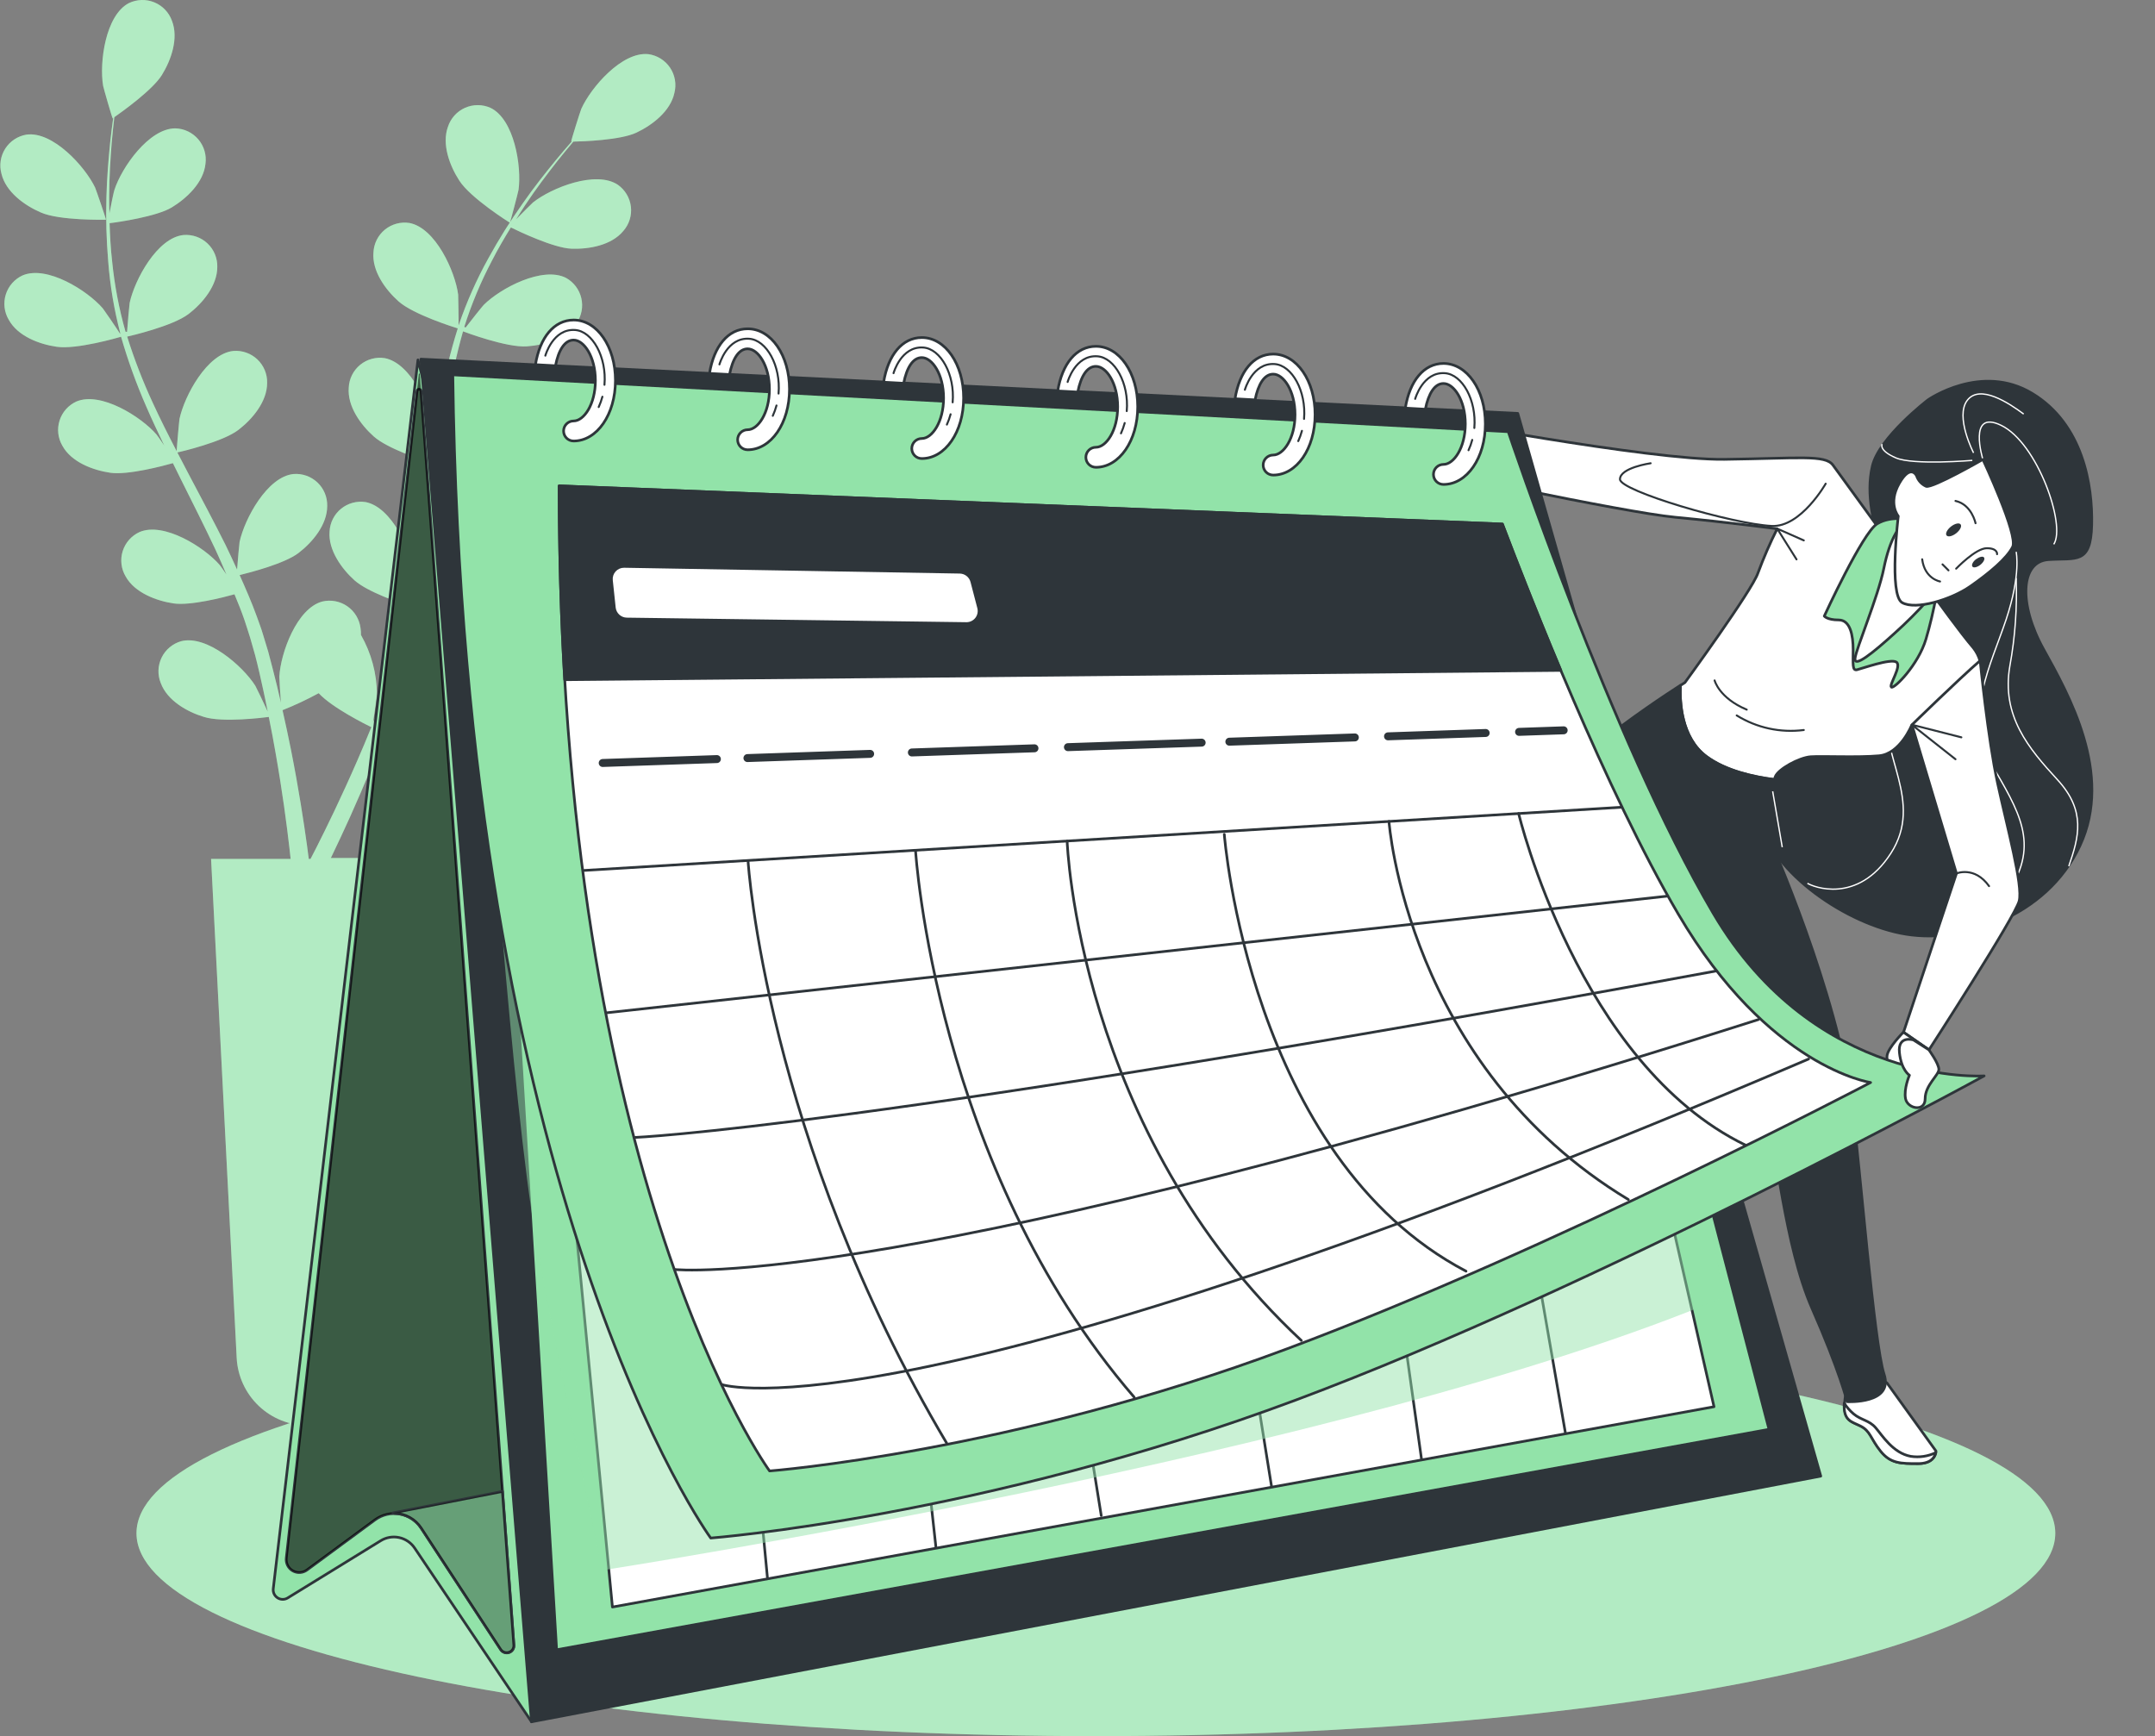 <svg width="813" height="655" viewBox="0 0 813 655" fill="none" xmlns="http://www.w3.org/2000/svg">
<rect x="0" y="0" width="813" height="655" fill="#808080" stroke="none"/>
<path d="M413.436 655C613.333 655 775.382 620.728 775.382 578.452C775.382 536.176 613.333 501.905 413.436 501.905C213.538 501.905 51.489 536.176 51.489 578.452C51.489 620.728 213.538 655 413.436 655Z" fill="#92E3A9"/>
<path opacity="0.3" d="M413.436 655C613.333 655 775.382 620.728 775.382 578.452C775.382 536.176 613.333 501.905 413.436 501.905C213.538 501.905 51.489 536.176 51.489 578.452C51.489 620.728 213.538 655 413.436 655Z" fill="white"/>
<path d="M0.552 65.566C0.111 63.971 0.011 62.301 0.257 60.665C0.504 59.029 1.092 57.463 1.983 56.069C2.874 54.675 4.049 53.484 5.43 52.574C6.812 51.664 8.37 51.054 10.002 50.785C19.887 49.444 32.022 62.712 35.877 70.745C36.199 71.444 40.149 82.898 39.96 82.898C39.771 82.898 22.439 83.294 15.389 80.157C9.209 77.492 2.196 72.408 0.552 65.566ZM254.425 35.06C252.97 41.94 246.09 47.213 240.079 50.048C234.069 52.883 219.799 53.375 216.302 53.431C214.412 55.681 212.39 58.119 210.216 60.841C206.436 65.679 202.24 71.179 198.082 77.454C196.967 79.136 195.833 80.97 194.699 82.746C197.232 80.157 200.728 76.66 201.106 76.358C208.081 70.82 224.789 64.186 233.086 69.705C234.44 70.657 235.579 71.884 236.427 73.305C237.276 74.727 237.816 76.311 238.012 77.954C238.208 79.598 238.056 81.265 237.565 82.846C237.075 84.427 236.257 85.887 235.165 87.131C230.686 92.575 222.162 94.087 215.509 93.822C208.856 93.558 195.568 87.226 192.733 85.808C190.295 89.758 187.876 93.879 185.608 98.32C181.385 106.327 177.887 114.696 175.156 123.326L175.666 123.572C177.688 120.907 182.092 115.407 182.508 115.01C188.821 108.716 204.716 100.305 213.581 104.86C215.015 105.664 216.265 106.758 217.252 108.072C218.239 109.386 218.941 110.892 219.312 112.493C219.684 114.094 219.718 115.755 219.411 117.37C219.104 118.984 218.464 120.517 217.531 121.871C213.751 127.786 205.378 130.225 198.744 130.678C191.184 131.226 175.288 125.254 174.683 125.008C172.23 133.654 170.336 142.448 169.013 151.337C167.992 157.914 167.218 164.567 166.499 171.352C167.879 169.462 173.663 162.223 174.06 161.751C180.372 155.476 196.268 147.046 205.113 151.62C206.565 152.419 207.831 153.514 208.831 154.835C209.831 156.156 210.541 157.673 210.915 159.287C211.29 160.901 211.32 162.575 211.004 164.201C210.689 165.828 210.034 167.369 209.082 168.725C205.302 174.622 196.929 177.06 190.295 177.514C182.829 178.043 167.614 172.392 166.367 171.844C166.046 174.906 165.724 177.949 165.422 181.029C164.439 191.028 163.532 201.083 162.285 210.968C161.85 214.389 161.321 217.753 160.791 221.118C162.946 218.32 166.953 213.312 167.35 212.915C173.663 206.64 189.558 198.21 198.422 202.784C199.858 203.586 201.111 204.678 202.1 205.993C203.088 207.307 203.791 208.813 204.163 210.415C204.535 212.017 204.568 213.679 204.26 215.294C203.951 216.909 203.309 218.442 202.373 219.795C198.593 225.692 190.22 228.13 183.585 228.602C176.951 229.075 164.061 224.595 160.451 223.272C159.525 228.943 158.561 234.405 157.2 239.791C156.595 242.116 156.142 244.517 155.424 246.709L153.534 253.305C152.021 257.766 150.642 261.905 149.13 266.026C148.374 268.105 147.637 270.051 146.881 272.074C148.638 268.898 151.511 263.946 151.814 263.512C157.106 256.348 171.527 245.632 180.977 248.807C182.533 249.374 183.952 250.263 185.142 251.415C186.331 252.568 187.264 253.958 187.879 255.496C188.495 257.033 188.779 258.683 188.713 260.338C188.647 261.993 188.233 263.615 187.498 265.099C184.587 271.526 176.743 275.192 170.242 276.648C163.097 278.273 147.75 275.155 145.879 274.758C143.989 279.691 142.099 284.454 140.322 288.895C134.652 302.938 129.265 314.43 125.428 322.425L124.805 323.71H152.759L143.1 511.96C142.836 518.92 139.88 525.505 134.856 530.328C129.832 535.151 123.132 537.836 116.167 537.816C109.27 537.82 102.635 535.175 97.633 530.426C92.631 525.677 89.644 519.188 89.29 512.3L79.632 324.05H109.646C109.495 322.746 109.344 321.366 109.174 319.817C108.172 311.122 106.547 298.686 103.938 283.905C103.201 279.634 102.351 275.117 101.406 270.486C99.516 270.732 83.979 272.697 76.967 270.486C70.617 268.596 63.056 264.287 60.637 257.671C60.017 256.137 59.727 254.489 59.786 252.835C59.844 251.18 60.251 249.557 60.978 248.07C61.705 246.584 62.737 245.267 64.007 244.205C65.277 243.143 66.756 242.361 68.349 241.908C78.007 239.432 91.596 251.226 96.34 258.749C96.643 259.24 99.572 265.345 101.009 268.501C100.442 265.704 99.894 262.926 99.251 260.015C98.344 255.838 97.361 251.453 96.246 247.182C95.641 244.989 95.017 242.778 94.356 240.548C93.694 238.317 92.938 236.2 92.239 233.97C91.143 230.757 89.838 227.487 88.459 224.217C84.263 225.389 71.864 228.583 65.495 227.657C59.125 226.731 50.79 223.65 47.407 217.489C46.559 216.065 46.02 214.479 45.826 212.833C45.632 211.187 45.788 209.519 46.281 207.937C46.775 206.356 47.597 204.896 48.693 203.653C49.789 202.41 51.135 201.412 52.642 200.724C61.809 196.811 77.024 206.394 82.883 213.142C83.072 213.35 84.168 214.899 85.435 216.752C84.074 213.614 82.732 210.458 81.258 207.301C77.062 198.38 72.507 189.402 68.027 180.406C67.082 178.516 66.137 176.626 65.23 174.736C61.696 175.737 48.219 179.328 41.623 178.365C35.027 177.401 26.918 174.358 23.535 168.177C22.701 166.754 22.175 165.172 21.991 163.533C21.806 161.894 21.968 160.234 22.465 158.661C22.962 157.088 23.783 155.637 24.876 154.402C25.969 153.166 27.308 152.174 28.808 151.488C37.975 147.594 53.19 157.158 59.049 163.924C59.257 164.151 60.562 166.004 61.979 168.101C59.597 163.168 57.273 158.235 55.118 153.246C51.397 144.73 48.24 135.979 45.668 127.049C44.439 127.408 28.808 131.945 21.381 130.829C14.803 129.884 6.695 126.823 3.312 120.661C2.463 119.238 1.923 117.653 1.728 116.008C1.533 114.364 1.687 112.696 2.179 111.114C2.671 109.533 3.491 108.073 4.585 106.829C5.679 105.585 7.022 104.586 8.528 103.896C17.714 100.003 32.929 109.566 38.769 116.314C39.185 116.805 43.797 123.534 45.365 126.01C45.357 125.903 45.357 125.795 45.365 125.689C43.054 116.851 41.536 107.825 40.829 98.717C40.134 90.591 39.907 82.431 40.149 74.279C40.338 66.719 40.962 59.801 41.566 53.696C41.925 50.389 42.303 47.364 42.7 44.548L42.53 44.662C42.36 44.775 39.034 33.132 38.901 32.376C37.427 23.587 39.771 5.764 48.616 1.171C50.109 0.452 51.736 0.055 53.393 0.005C55.049 -0.044 56.697 0.256 58.23 0.885C59.764 1.514 61.147 2.459 62.291 3.658C63.435 4.856 64.314 6.283 64.871 7.843C67.441 14.402 64.606 22.586 61.091 28.275C57.575 33.964 45.97 42.224 43.135 44.208C42.795 47.138 42.455 50.275 42.152 53.658C41.68 59.763 41.207 66.662 41.188 74.203C41.188 76.226 41.188 78.38 41.283 80.478C41.963 76.925 42.965 72.086 43.173 71.614C45.913 63.146 56.195 48.404 66.175 48.423C67.83 48.471 69.457 48.867 70.949 49.586C72.441 50.304 73.765 51.329 74.835 52.593C75.905 53.857 76.696 55.332 77.158 56.923C77.62 58.513 77.742 60.183 77.515 61.823C76.797 68.835 70.503 74.789 64.814 78.248C59.125 81.707 44.477 83.843 41.34 84.202C41.491 88.851 41.736 93.652 42.303 98.566C43.2 107.569 44.895 116.475 47.369 125.178H47.936C48.163 121.833 48.805 114.821 48.919 114.235C50.809 105.522 59.314 89.664 69.237 88.662C70.887 88.529 72.547 88.745 74.109 89.296C75.671 89.846 77.099 90.72 78.301 91.859C79.502 92.998 80.451 94.378 81.084 95.908C81.717 97.438 82.021 99.084 81.976 100.74C81.976 107.771 76.438 114.405 71.165 118.45C65.079 123.118 48.597 126.86 47.974 126.993C50.666 135.575 53.918 143.973 57.708 152.13C60.486 158.179 63.529 164.208 66.647 170.218C66.761 167.856 67.593 158.651 67.725 157.99C69.615 149.276 78.12 133.419 88.043 132.398C89.693 132.268 91.352 132.486 92.912 133.038C94.472 133.59 95.899 134.463 97.1 135.602C98.301 136.741 99.25 138.119 99.884 139.648C100.518 141.176 100.824 142.821 100.782 144.476C100.782 151.526 95.225 158.141 89.952 162.186C84.017 166.741 68.254 170.407 66.912 170.71C68.33 173.431 69.747 176.172 71.184 178.894C75.89 187.796 80.634 196.679 85.094 205.6C86.625 208.7 88.024 211.8 89.442 214.899C89.687 211.365 90.292 204.977 90.387 204.428C92.277 195.715 100.801 179.858 110.705 178.837C112.355 178.704 114.015 178.919 115.577 179.47C117.139 180.021 118.567 180.895 119.769 182.034C120.97 183.173 121.919 184.553 122.552 186.083C123.185 187.613 123.489 189.259 123.444 190.915C123.444 197.964 117.906 204.58 112.633 208.624C107.359 212.669 94.129 216.052 90.406 216.96C92.73 222.176 94.96 227.279 96.851 232.496C97.626 234.764 98.552 237.013 99.175 239.224L101.179 245.821C102.37 250.376 103.504 254.591 104.524 258.862C105.053 261.017 105.488 263.058 105.98 265.137C105.696 261.546 105.356 255.819 105.375 255.29C105.847 246.407 111.952 229.491 121.591 226.939C123.203 226.557 124.878 226.519 126.505 226.828C128.133 227.136 129.677 227.784 131.038 228.729C132.398 229.674 133.544 230.895 134.402 232.313C135.259 233.73 135.808 235.313 136.013 236.956C136.146 237.819 136.203 238.692 136.183 239.565C140.064 246.362 142.14 254.04 142.212 261.867C142.212 262.434 141.286 269.144 140.738 272.565C141.815 269.919 142.874 267.292 143.932 264.532C145.501 260.544 147.013 256.292 148.525 252.171L150.642 245.613C151.398 243.401 151.851 241.209 152.532 238.96C153.401 235.671 154.119 232.212 154.838 228.791C150.698 227.43 138.583 223.272 133.782 218.982C128.982 214.691 123.746 207.528 124.332 200.516C124.413 198.862 124.841 197.244 125.588 195.767C126.334 194.289 127.383 192.985 128.666 191.939C129.949 190.893 131.438 190.128 133.036 189.695C134.634 189.261 136.305 189.168 137.941 189.421C147.75 191.311 155.159 207.623 156.293 216.449C156.293 216.733 156.387 218.623 156.425 220.872C157.03 217.508 157.654 214.124 158.145 210.685C159.582 200.932 160.716 190.933 161.925 180.935C162.171 178.837 162.455 176.758 162.7 174.679C159.204 173.564 146.049 169.179 141.021 164.68C135.994 160.182 130.985 153.227 131.571 146.215C131.646 144.559 132.07 142.938 132.815 141.457C133.56 139.977 134.609 138.67 135.893 137.623C137.178 136.576 138.669 135.812 140.269 135.38C141.869 134.949 143.543 134.86 145.179 135.12C154.989 137.01 162.379 153.321 163.532 162.148C163.532 162.45 163.532 164.718 163.664 167.251C164.382 161.808 165.176 156.421 166.14 151.072C167.708 141.874 169.9 132.794 172.699 123.893C171.451 123.515 155.934 118.676 150.339 113.687C145.368 109.245 140.284 102.233 140.889 95.221C140.964 93.565 141.388 91.944 142.133 90.464C142.878 88.983 143.927 87.677 145.211 86.629C146.496 85.582 147.987 84.818 149.587 84.386C151.187 83.955 152.861 83.866 154.497 84.126C164.288 86.016 171.697 102.327 172.85 111.154C172.85 111.778 173.058 119.943 173.001 122.872C173.001 122.759 173.001 122.646 173.096 122.551C176.049 113.905 179.762 105.537 184.19 97.546C188.123 90.372 192.465 83.43 197.194 76.755C201.522 70.537 205.85 65.131 209.744 60.368C211.861 57.798 213.845 55.492 215.717 53.356H215.509C215.32 53.356 218.967 41.789 219.289 41.089C222.918 32.962 234.693 19.373 244.597 20.431C246.246 20.656 247.829 21.227 249.242 22.108C250.655 22.988 251.865 24.158 252.794 25.54C253.722 26.922 254.348 28.485 254.629 30.125C254.91 31.766 254.84 33.448 254.425 35.06ZM140.095 274.342C138.394 273.529 125.334 267.065 120.231 261.527C115.814 263.933 111.257 266.073 106.584 267.934C107.737 273.075 108.834 278.084 109.76 282.79C112.708 297.684 114.617 310.196 115.827 318.985C116.073 320.875 116.299 322.519 116.488 324.05H117.15L119.342 319.798C123.293 311.992 128.793 300.727 134.803 286.93C136.542 282.96 138.319 278.727 140.095 274.342ZM192.336 84.013C192.488 84.013 195.512 72.389 195.625 71.614C196.854 62.806 194.038 45.04 185.06 40.693C183.547 40.014 181.909 39.662 180.251 39.659C178.593 39.656 176.954 40.002 175.438 40.674C173.923 41.346 172.566 42.329 171.456 43.56C170.346 44.791 169.507 46.242 168.994 47.818C166.594 54.433 169.656 62.542 173.266 68.117C177.499 74.751 192.318 84.013 192.336 84.013Z" fill="#92E3A9"/>
<path opacity="0.3" d="M0.552 65.566C0.111 63.971 0.011 62.301 0.257 60.665C0.504 59.029 1.092 57.463 1.983 56.069C2.874 54.675 4.049 53.484 5.43 52.574C6.812 51.664 8.37 51.054 10.002 50.785C19.887 49.444 32.022 62.712 35.877 70.745C36.199 71.444 40.149 82.898 39.96 82.898C39.771 82.898 22.439 83.294 15.389 80.157C9.209 77.492 2.196 72.408 0.552 65.566ZM254.425 35.06C252.97 41.94 246.09 47.213 240.079 50.048C234.069 52.883 219.799 53.375 216.302 53.431C214.412 55.681 212.39 58.119 210.216 60.841C206.436 65.679 202.24 71.179 198.082 77.454C196.967 79.136 195.833 80.97 194.699 82.746C197.232 80.157 200.728 76.66 201.106 76.358C208.081 70.82 224.789 64.186 233.086 69.705C234.44 70.657 235.579 71.884 236.427 73.305C237.276 74.727 237.816 76.311 238.012 77.954C238.208 79.598 238.056 81.265 237.565 82.846C237.075 84.427 236.257 85.887 235.165 87.131C230.686 92.575 222.162 94.087 215.509 93.822C208.856 93.558 195.568 87.226 192.733 85.808C190.295 89.758 187.876 93.879 185.608 98.32C181.385 106.327 177.887 114.696 175.156 123.326L175.666 123.572C177.688 120.907 182.092 115.407 182.508 115.01C188.821 108.716 204.716 100.305 213.581 104.86C215.015 105.664 216.265 106.758 217.252 108.072C218.239 109.386 218.941 110.892 219.312 112.493C219.684 114.094 219.718 115.755 219.411 117.37C219.104 118.984 218.464 120.517 217.531 121.871C213.751 127.786 205.378 130.225 198.744 130.678C191.184 131.226 175.288 125.254 174.683 125.008C172.23 133.654 170.336 142.448 169.013 151.337C167.992 157.914 167.218 164.567 166.499 171.352C167.879 169.462 173.663 162.223 174.06 161.751C180.372 155.476 196.268 147.046 205.113 151.62C206.565 152.419 207.831 153.514 208.831 154.835C209.831 156.156 210.541 157.673 210.915 159.287C211.29 160.901 211.32 162.575 211.004 164.201C210.689 165.828 210.034 167.369 209.082 168.725C205.302 174.622 196.929 177.06 190.295 177.514C182.829 178.043 167.614 172.392 166.367 171.844C166.046 174.906 165.724 177.949 165.422 181.029C164.439 191.028 163.532 201.083 162.285 210.968C161.85 214.389 161.321 217.753 160.791 221.118C162.946 218.32 166.953 213.312 167.35 212.915C173.663 206.64 189.558 198.21 198.422 202.784C199.858 203.586 201.111 204.678 202.1 205.993C203.088 207.307 203.791 208.813 204.163 210.415C204.535 212.017 204.568 213.679 204.26 215.294C203.951 216.909 203.309 218.442 202.373 219.795C198.593 225.692 190.22 228.13 183.585 228.602C176.951 229.075 164.061 224.595 160.451 223.272C159.525 228.943 158.561 234.405 157.2 239.791C156.595 242.116 156.142 244.517 155.424 246.709L153.534 253.305C152.021 257.766 150.642 261.905 149.13 266.026C148.374 268.105 147.637 270.051 146.881 272.074C148.638 268.898 151.511 263.946 151.814 263.512C157.106 256.348 171.527 245.632 180.977 248.807C182.533 249.374 183.952 250.263 185.142 251.415C186.331 252.568 187.264 253.958 187.879 255.496C188.495 257.033 188.779 258.683 188.713 260.338C188.647 261.993 188.233 263.615 187.498 265.099C184.587 271.526 176.743 275.192 170.242 276.648C163.097 278.273 147.75 275.155 145.879 274.758C143.989 279.691 142.099 284.454 140.322 288.895C134.652 302.938 129.265 314.43 125.428 322.425L124.805 323.71H152.759L143.1 511.96C142.836 518.92 139.88 525.505 134.856 530.328C129.832 535.151 123.132 537.836 116.167 537.816C109.27 537.82 102.635 535.175 97.633 530.426C92.631 525.677 89.644 519.188 89.29 512.3L79.632 324.05H109.646C109.495 322.746 109.344 321.366 109.174 319.817C108.172 311.122 106.547 298.686 103.938 283.905C103.201 279.634 102.351 275.117 101.406 270.486C99.516 270.732 83.979 272.697 76.967 270.486C70.617 268.596 63.056 264.287 60.637 257.671C60.017 256.137 59.727 254.489 59.786 252.835C59.844 251.18 60.251 249.557 60.978 248.07C61.705 246.584 62.737 245.267 64.007 244.205C65.277 243.143 66.756 242.361 68.349 241.908C78.007 239.432 91.596 251.226 96.34 258.749C96.643 259.24 99.572 265.345 101.009 268.501C100.442 265.704 99.894 262.926 99.251 260.015C98.344 255.838 97.361 251.453 96.246 247.182C95.641 244.989 95.017 242.778 94.356 240.548C93.694 238.317 92.938 236.2 92.239 233.97C91.143 230.757 89.838 227.487 88.459 224.217C84.263 225.389 71.864 228.583 65.495 227.657C59.125 226.731 50.79 223.65 47.407 217.489C46.559 216.065 46.02 214.479 45.826 212.833C45.632 211.187 45.788 209.519 46.281 207.937C46.775 206.356 47.597 204.896 48.693 203.653C49.789 202.41 51.135 201.412 52.642 200.724C61.809 196.811 77.024 206.394 82.883 213.142C83.072 213.35 84.168 214.899 85.435 216.752C84.074 213.614 82.732 210.458 81.258 207.301C77.062 198.38 72.507 189.402 68.027 180.406C67.082 178.516 66.137 176.626 65.23 174.736C61.696 175.737 48.219 179.328 41.623 178.365C35.027 177.401 26.918 174.358 23.535 168.177C22.701 166.754 22.175 165.172 21.991 163.533C21.806 161.894 21.968 160.234 22.465 158.661C22.962 157.088 23.783 155.637 24.876 154.402C25.969 153.166 27.308 152.174 28.808 151.488C37.975 147.594 53.19 157.158 59.049 163.924C59.257 164.151 60.562 166.004 61.979 168.101C59.597 163.168 57.273 158.235 55.118 153.246C51.397 144.73 48.24 135.979 45.668 127.049C44.439 127.408 28.808 131.945 21.381 130.829C14.803 129.884 6.695 126.823 3.312 120.661C2.463 119.238 1.923 117.653 1.728 116.008C1.533 114.364 1.687 112.696 2.179 111.114C2.671 109.533 3.491 108.073 4.585 106.829C5.679 105.585 7.022 104.586 8.528 103.896C17.714 100.003 32.929 109.566 38.769 116.314C39.185 116.805 43.797 123.534 45.365 126.01C45.357 125.903 45.357 125.795 45.365 125.689C43.054 116.851 41.536 107.825 40.829 98.717C40.134 90.591 39.907 82.431 40.149 74.279C40.338 66.719 40.962 59.801 41.566 53.696C41.925 50.389 42.303 47.364 42.7 44.548L42.53 44.662C42.36 44.775 39.034 33.132 38.901 32.376C37.427 23.587 39.771 5.764 48.616 1.171C50.109 0.452 51.736 0.055 53.393 0.005C55.049 -0.044 56.697 0.256 58.23 0.885C59.764 1.514 61.147 2.459 62.291 3.658C63.435 4.856 64.314 6.283 64.871 7.843C67.441 14.402 64.606 22.586 61.091 28.275C57.575 33.964 45.97 42.224 43.135 44.208C42.795 47.138 42.455 50.275 42.152 53.658C41.68 59.763 41.207 66.662 41.188 74.203C41.188 76.226 41.188 78.38 41.283 80.478C41.963 76.925 42.965 72.086 43.173 71.614C45.913 63.146 56.195 48.404 66.175 48.423C67.83 48.471 69.457 48.867 70.949 49.586C72.441 50.304 73.765 51.329 74.835 52.593C75.905 53.857 76.696 55.332 77.158 56.923C77.62 58.513 77.742 60.183 77.515 61.823C76.797 68.835 70.503 74.789 64.814 78.248C59.125 81.707 44.477 83.843 41.34 84.202C41.491 88.851 41.736 93.652 42.303 98.566C43.2 107.569 44.895 116.475 47.369 125.178H47.936C48.163 121.833 48.805 114.821 48.919 114.235C50.809 105.522 59.314 89.664 69.237 88.662C70.887 88.529 72.547 88.745 74.109 89.296C75.671 89.846 77.099 90.72 78.301 91.859C79.502 92.998 80.451 94.378 81.084 95.908C81.717 97.438 82.021 99.084 81.976 100.74C81.976 107.771 76.438 114.405 71.165 118.45C65.079 123.118 48.597 126.86 47.974 126.993C50.666 135.575 53.918 143.973 57.708 152.13C60.486 158.179 63.529 164.208 66.647 170.218C66.761 167.856 67.593 158.651 67.725 157.99C69.615 149.276 78.12 133.419 88.043 132.398C89.693 132.268 91.352 132.486 92.912 133.038C94.472 133.59 95.899 134.463 97.1 135.602C98.301 136.741 99.25 138.119 99.884 139.648C100.518 141.176 100.824 142.821 100.782 144.476C100.782 151.526 95.225 158.141 89.952 162.186C84.017 166.741 68.254 170.407 66.912 170.71C68.33 173.431 69.747 176.172 71.184 178.894C75.89 187.796 80.634 196.679 85.094 205.6C86.625 208.7 88.024 211.8 89.442 214.899C89.687 211.365 90.292 204.977 90.387 204.428C92.277 195.715 100.801 179.858 110.705 178.837C112.355 178.704 114.015 178.919 115.577 179.47C117.139 180.021 118.567 180.895 119.769 182.034C120.97 183.173 121.919 184.553 122.552 186.083C123.185 187.613 123.489 189.259 123.444 190.915C123.444 197.964 117.906 204.58 112.633 208.624C107.359 212.669 94.129 216.052 90.406 216.96C92.73 222.176 94.96 227.279 96.851 232.496C97.626 234.764 98.552 237.013 99.175 239.224L101.179 245.821C102.37 250.376 103.504 254.591 104.524 258.862C105.053 261.017 105.488 263.058 105.98 265.137C105.696 261.546 105.356 255.819 105.375 255.29C105.847 246.407 111.952 229.491 121.591 226.939C123.203 226.557 124.878 226.519 126.505 226.828C128.133 227.136 129.677 227.784 131.038 228.729C132.398 229.674 133.544 230.895 134.402 232.313C135.259 233.73 135.808 235.313 136.013 236.956C136.146 237.819 136.203 238.692 136.183 239.565C140.064 246.362 142.14 254.04 142.212 261.867C142.212 262.434 141.286 269.144 140.738 272.565C141.815 269.919 142.874 267.292 143.932 264.532C145.501 260.544 147.013 256.292 148.525 252.171L150.642 245.613C151.398 243.401 151.851 241.209 152.532 238.96C153.401 235.671 154.119 232.212 154.838 228.791C150.698 227.43 138.583 223.272 133.782 218.982C128.982 214.691 123.746 207.528 124.332 200.516C124.413 198.862 124.841 197.244 125.588 195.767C126.334 194.289 127.383 192.985 128.666 191.939C129.949 190.893 131.438 190.128 133.036 189.695C134.634 189.261 136.305 189.168 137.941 189.421C147.75 191.311 155.159 207.623 156.293 216.449C156.293 216.733 156.387 218.623 156.425 220.872C157.03 217.508 157.654 214.124 158.145 210.685C159.582 200.932 160.716 190.933 161.925 180.935C162.171 178.837 162.455 176.758 162.7 174.679C159.204 173.564 146.049 169.179 141.021 164.68C135.994 160.182 130.985 153.227 131.571 146.215C131.646 144.559 132.07 142.938 132.815 141.457C133.56 139.977 134.609 138.67 135.893 137.623C137.178 136.576 138.669 135.812 140.269 135.38C141.869 134.949 143.543 134.86 145.179 135.12C154.989 137.01 162.379 153.321 163.532 162.148C163.532 162.45 163.532 164.718 163.664 167.251C164.382 161.808 165.176 156.421 166.14 151.072C167.708 141.874 169.9 132.794 172.699 123.893C171.451 123.515 155.934 118.676 150.339 113.687C145.368 109.245 140.284 102.233 140.889 95.221C140.964 93.565 141.388 91.944 142.133 90.464C142.878 88.983 143.927 87.677 145.211 86.629C146.496 85.582 147.987 84.818 149.587 84.386C151.187 83.955 152.861 83.866 154.497 84.126C164.288 86.016 171.697 102.327 172.85 111.154C172.85 111.778 173.058 119.943 173.001 122.872C173.001 122.759 173.001 122.646 173.096 122.551C176.049 113.905 179.762 105.537 184.19 97.546C188.123 90.372 192.465 83.43 197.194 76.755C201.522 70.537 205.85 65.131 209.744 60.368C211.861 57.798 213.845 55.492 215.717 53.356H215.509C215.32 53.356 218.967 41.789 219.289 41.089C222.918 32.962 234.693 19.373 244.597 20.431C246.246 20.656 247.829 21.227 249.242 22.108C250.655 22.988 251.865 24.158 252.794 25.54C253.722 26.922 254.348 28.485 254.629 30.125C254.91 31.766 254.84 33.448 254.425 35.06ZM140.095 274.342C138.394 273.529 125.334 267.065 120.231 261.527C115.814 263.933 111.257 266.073 106.584 267.934C107.737 273.075 108.834 278.084 109.76 282.79C112.708 297.684 114.617 310.196 115.827 318.985C116.073 320.875 116.299 322.519 116.488 324.05H117.15L119.342 319.798C123.293 311.992 128.793 300.727 134.803 286.93C136.542 282.96 138.319 278.727 140.095 274.342ZM192.336 84.013C192.488 84.013 195.512 72.389 195.625 71.614C196.854 62.806 194.038 45.04 185.06 40.693C183.547 40.014 181.909 39.662 180.251 39.659C178.593 39.656 176.954 40.002 175.438 40.674C173.923 41.346 172.566 42.329 171.456 43.56C170.346 44.791 169.507 46.242 168.994 47.818C166.594 54.433 169.656 62.542 173.266 68.117C177.499 74.751 192.318 84.013 192.336 84.013Z" fill="white"/>
<path d="M727.394 150.845C727.394 150.845 708.909 164.983 706.358 175.87C703.806 186.756 707.095 198.342 709.268 205.241C711.442 212.14 711.801 245.499 691.502 260.355C671.203 275.211 662.13 290.086 664.304 308.59C666.477 327.093 694.034 347.393 716.885 352.061C739.736 356.73 772 346.259 784.682 319.061C797.364 291.863 780.335 261.867 770.903 244.857C761.472 227.846 762.209 211.856 772.793 211.138C783.378 210.42 788.745 213.028 789.123 198.078C789.501 183.127 785.854 160.012 766.632 148.407C747.41 136.802 727.394 150.845 727.394 150.845Z" fill="#2E353A" stroke="#2E353A" stroke-linecap="round" stroke-linejoin="round"/>
<path d="M681.881 333.236C683.771 334.502 700.782 341.439 713.37 321.896C725.958 302.353 708.815 284.34 712.122 267.084" stroke="white" stroke-width="0.5" stroke-miterlimit="10"/>
<path d="M748.071 173.337C748.071 173.337 742.174 154.285 754.951 160.466C768.654 167.081 779.522 198.267 774.797 205.355" stroke="white" stroke-width="0.5" stroke-miterlimit="10"/>
<path d="M744.556 170.861C744.556 170.861 737.468 157.158 742.193 151.015C746.918 144.873 757.786 151.96 763.456 156.213" stroke="white" stroke-width="0.5" stroke-miterlimit="10"/>
<path d="M760.621 208.19C760.621 208.19 762.511 216.695 756.841 233.706C751.171 250.716 740.775 270.089 751.171 288.045C761.566 306 769.599 318.286 757.786 336.241" stroke="white" stroke-width="0.5" stroke-miterlimit="10"/>
<path d="M760.621 218.112C761.032 229.191 760.24 240.281 758.259 251.188C754.951 270.089 765.346 282.374 776.214 294.187C787.082 306 784.247 315.923 780.467 326.791" stroke="white" stroke-width="0.5" stroke-miterlimit="10"/>
<path d="M744.083 173.696C744.083 173.696 721.875 175.586 715.26 172.751C708.645 169.916 710.062 167.553 710.062 167.553" stroke="white" stroke-width="0.5" stroke-miterlimit="10"/>
<path d="M747.031 249.185C747.031 249.185 749.923 278.557 753.628 295.548C757.332 312.54 763.229 333.992 761.755 339.908C760.281 345.824 727.734 396.081 727.734 396.081L718.132 389.428L738.091 329.55L721.289 273.416C721.289 273.416 736.674 250.867 747.031 249.185Z" fill="white" stroke="#2E353A" stroke-linecap="round" stroke-linejoin="round"/>
<path d="M744.442 244.403C739.717 238.96 729.567 224.822 729.567 224.822L713.615 205.922L691.502 175.473C688.591 171.485 678.8 172.921 650.525 173.299C622.25 173.677 536.422 157.347 536.422 157.347L533.53 176.248C533.53 176.248 612.081 193.258 632.021 195.148C651.961 197.038 670.465 199.496 670.465 199.496C667.741 204.921 665.318 210.493 663.207 216.185C661.034 222.705 635.65 257.52 635.65 257.52C635.65 257.52 635.027 257.898 633.949 258.617C633.666 264.929 634.27 278.33 643.702 285.399C650.998 290.861 661.676 293.167 669.388 294.131C669.52 293.696 669.634 293.318 669.728 293.054C670.824 290.143 678.8 285.796 683.147 285.493C687.495 285.191 700.914 285.852 708.909 285.134C716.904 284.416 721.232 273.529 721.232 273.529C721.232 273.529 738.848 256.33 746.956 249.299C746.453 247.515 745.599 245.851 744.442 244.403Z" fill="white" stroke="#2E353A" stroke-linecap="round" stroke-linejoin="round"/>
<path d="M680.502 203.881L670.465 199.439L677.761 211.044" stroke="#2E353A" stroke-width="0.75" stroke-linecap="round" stroke-linejoin="round"/>
<path d="M655.194 269.919C662.747 274.605 671.684 276.548 680.502 275.419" stroke="#2E353A" stroke-width="0.75" stroke-linecap="round" stroke-linejoin="round"/>
<path d="M646.859 256.708C646.859 256.708 648.503 263.323 658.974 267.727" stroke="#2E353A" stroke-width="0.75" stroke-linecap="round" stroke-linejoin="round"/>
<path d="M738.035 329.55C738.035 329.55 744.896 326.602 750.396 334.313" stroke="#2E353A" stroke-width="0.75" stroke-linecap="round" stroke-linejoin="round"/>
<path d="M739.944 278.178L721.232 273.416L737.732 286.438" stroke="#2E353A" stroke-width="0.75" stroke-linecap="round" stroke-linejoin="round"/>
<path d="M688.761 182.485C688.761 182.485 679.405 198.985 668.405 198.437C653.455 197.681 611.155 185.206 611.155 180.821C611.155 176.436 622.722 174.773 622.722 174.773" stroke="#2E353A" stroke-width="0.75" stroke-linecap="round" stroke-linejoin="round"/>
<path d="M721.232 196.169C721.232 196.169 713.672 194.279 708.172 197.624C702.672 200.97 688.232 232.439 688.232 232.439C688.232 232.439 689.309 233.895 693.675 233.895C698.041 233.895 699.119 239.697 699.119 245.122C699.119 250.546 698.741 253.098 700.555 252.682C702.37 252.266 713.256 248.335 715.43 249.79C717.603 251.245 712.519 258.484 713.54 259.24C714.56 259.996 723.689 250.886 726.6 241.096C729.511 231.305 732.403 216.809 731.665 211.006C730.928 205.204 726.241 197.606 721.232 196.169Z" fill="#92E3A9" stroke="#2E353A" stroke-linecap="round" stroke-linejoin="round"/>
<path d="M727.394 226.277C723.401 230.733 719.167 234.966 714.712 238.96C706.358 246.52 699.478 252.02 699.837 248.41C700.196 244.8 708.531 225.2 710.705 214.389C712.878 203.578 716.885 196.244 721.232 196.244C725.58 196.244 735.011 218.396 727.394 226.277Z" fill="white" stroke="#2E353A" stroke-linecap="round" stroke-linejoin="round"/>
<path d="M723.047 179.499C723.337 180.381 723.81 181.193 724.435 181.88C725.06 182.568 725.824 183.115 726.676 183.487C729.208 184.205 748.071 173.337 748.071 173.337C748.071 173.337 761.49 201.971 759.298 206.318C757.106 210.666 750.604 216.128 743.346 221.193C736.088 226.259 722.688 230.266 717.603 227.355C712.519 224.444 716.148 194.732 716.148 194.732C716.148 194.732 712.16 190.007 716.507 182.39C720.854 174.773 723.047 179.499 723.047 179.499Z" fill="white" stroke="#2E353A" stroke-linecap="round" stroke-linejoin="round"/>
<path d="M753.42 209.078C753.42 209.078 753.741 206.829 749.545 206.829C745.349 206.829 737.978 214.54 737.978 214.54" stroke="#2E353A" stroke-width="0.75" stroke-linecap="round" stroke-linejoin="round"/>
<path d="M735.086 215.183L732.837 212.934" stroke="#2E353A" stroke-width="0.75" stroke-linecap="round" stroke-linejoin="round"/>
<path d="M731.911 219.379C731.911 219.379 726.128 218.415 725.164 211.006" stroke="#2E353A" stroke-width="0.75" stroke-linecap="round" stroke-linejoin="round"/>
<path d="M745.293 197.397C745.293 197.397 743.856 190.347 737.732 188.987" stroke="#2E353A" stroke-width="0.75" stroke-linecap="round" stroke-linejoin="round"/>
<path d="M738.016 201.177C736.542 202.33 734.916 202.708 734.368 202.009C733.82 201.31 734.557 199.817 736.013 198.664C737.468 197.511 739.112 197.133 739.66 197.832C740.209 198.531 739.471 200.025 738.016 201.177Z" fill="#2E353A"/>
<path d="M747.126 213.085C745.916 214.03 744.574 214.351 744.121 213.765C743.667 213.179 744.272 211.875 745.482 210.987C746.691 210.099 748.033 209.739 748.487 210.306C748.94 210.874 748.336 212.121 747.126 213.085Z" fill="#2E353A"/>
<path d="M711.839 521.694L730.38 547.456C730.38 547.456 730.38 552.181 723.765 552.181C717.15 552.181 713.37 552.181 709.59 547.456C705.809 542.73 705.809 539.895 702.029 538.005C698.249 536.115 694.469 536.115 696.359 525.72C698.249 515.325 711.839 521.694 711.839 521.694Z" fill="white" stroke="#2E353A" stroke-linecap="round" stroke-linejoin="round"/>
<path d="M730.305 548.041C727.368 549.452 724.073 549.939 720.854 549.44C714.163 548.23 710.1 541.54 707.624 538.667C705.148 535.794 702.124 535.813 699.27 533.412C697.912 532.252 696.728 530.903 695.754 529.405C695.357 536.134 698.627 536.361 701.878 538.005C705.658 539.895 705.658 542.73 709.438 547.455C713.218 552.181 716.999 552.181 723.614 552.181C728.925 552.181 730.021 549.308 730.305 548.041Z" fill="white" stroke="#2E353A" stroke-linecap="round" stroke-linejoin="round"/>
<path d="M710.78 518.424C707 507.084 701.614 439.193 698.816 417.703C693.146 374.005 667.933 317.284 667.933 317.284L669.388 294.074C661.677 293.11 650.998 290.804 643.702 285.342C634.252 278.273 633.666 264.873 633.949 258.56C629.168 261.641 615.049 270.921 603.009 280.674C588.153 292.638 577.985 335.069 575.093 348.47C572.201 361.871 568.931 401.392 568.931 401.392C568.931 401.392 542.811 411.541 532.302 425.962C521.793 440.384 489.87 473.101 489.87 473.101L492.781 483.987C492.781 483.987 502.571 477.108 510.906 470.568C519.242 464.028 584.165 427.777 588.512 425.206C592.86 422.636 597.963 417.646 603.746 403.093C605.863 397.782 608.849 389.087 611.798 380.185L621.872 348.81L631.568 340.551C641.132 366.407 663.359 416.248 666.515 423.373C670.295 431.916 673.168 469.906 683.62 493.664C694.072 517.423 696.851 528.82 696.851 528.82C696.851 528.82 714.579 529.821 710.78 518.424Z" fill="#2E353A" stroke="#2E353A" stroke-linecap="round" stroke-linejoin="round"/>
<path d="M668.764 298.553L672.374 319.628" stroke="white" stroke-width="0.5" stroke-miterlimit="10"/>
<path d="M157.673 135.781L103.088 599.413C103.014 600.081 103.129 600.756 103.419 601.362C103.71 601.967 104.164 602.479 104.731 602.84C105.298 603.2 105.955 603.394 106.627 603.4C107.298 603.405 107.958 603.223 108.531 602.872L143.611 581.287C145.693 579.997 148.195 579.565 150.589 580.084C152.983 580.602 155.082 582.03 156.444 584.066L200.521 649.594L218.911 373.948L157.673 135.781Z" fill="#92E3A9" stroke="#2E353A" stroke-linecap="round" stroke-linejoin="round"/>
<path d="M157.333 147.443L108.002 587.827C107.896 588.778 108.069 589.739 108.5 590.592C108.932 591.446 109.603 592.155 110.432 592.633C111.261 593.11 112.211 593.335 113.166 593.281C114.121 593.226 115.039 592.894 115.808 592.325L141.456 573.425C142.79 572.438 144.311 571.734 145.927 571.356C147.542 570.978 149.218 570.934 150.851 571.226C152.484 571.518 154.04 572.14 155.425 573.054C156.809 573.969 157.992 575.156 158.902 576.543L188.916 622.359C189.241 622.868 189.727 623.253 190.297 623.453C190.867 623.654 191.488 623.657 192.06 623.464C192.632 623.27 193.123 622.89 193.454 622.385C193.785 621.88 193.937 621.278 193.887 620.676L158.845 147.462C158.808 147.29 158.715 147.135 158.578 147.023C158.442 146.912 158.272 146.85 158.096 146.847C157.92 146.845 157.749 146.903 157.61 147.011C157.471 147.12 157.374 147.272 157.333 147.443Z" fill="#92E3A9" stroke="#2E353A" stroke-linecap="round" stroke-linejoin="round"/>
<path opacity="0.6" d="M158.013 141.055L107.964 587.789C107.858 588.74 108.031 589.701 108.463 590.555C108.894 591.408 109.566 592.117 110.394 592.595C111.223 593.072 112.173 593.298 113.128 593.243C114.083 593.189 115.001 592.857 115.77 592.288L141.419 573.387C142.752 572.401 144.274 571.697 145.889 571.319C147.504 570.94 149.18 570.896 150.813 571.188C152.446 571.48 154.003 572.102 155.387 573.017C156.771 573.931 157.954 575.118 158.864 576.506L188.878 622.321C189.203 622.83 189.689 623.215 190.259 623.416C190.829 623.616 191.45 623.62 192.022 623.426C192.594 623.232 193.085 622.853 193.416 622.347C193.747 621.842 193.9 621.241 193.849 620.639L158.372 141.055C158.36 141.017 158.336 140.984 158.304 140.961C158.271 140.937 158.233 140.925 158.193 140.925C158.153 140.925 158.114 140.937 158.082 140.961C158.05 140.984 158.026 141.017 158.013 141.055Z" fill="black"/>
<path d="M148.884 570.968C150.87 571.003 152.817 571.522 154.556 572.48C156.295 573.439 157.774 574.808 158.864 576.468L188.878 622.283C189.203 622.792 189.69 623.177 190.259 623.378C190.829 623.578 191.45 623.582 192.022 623.388C192.594 623.194 193.085 622.815 193.416 622.31C193.747 621.804 193.9 621.203 193.849 620.601L189.558 562.689L148.242 570.779C148.461 570.822 148.676 570.885 148.884 570.968Z" fill="#92E3A9" stroke="#2E353A" stroke-linecap="round" stroke-linejoin="round"/>
<path opacity="0.3" d="M148.884 570.968C150.87 571.003 152.817 571.522 154.556 572.48C156.295 573.439 157.774 574.808 158.864 576.468L188.878 622.283C189.203 622.792 189.69 623.177 190.259 623.378C190.829 623.578 191.45 623.582 192.022 623.388C192.594 623.194 193.085 622.815 193.416 622.31C193.747 621.804 193.9 621.203 193.849 620.601L189.558 562.689L148.242 570.779C148.461 570.822 148.676 570.885 148.884 570.968Z" fill="black"/>
<path d="M158.788 135.498L200.502 649.594L686.909 556.906L572.598 155.967L158.788 135.498Z" fill="#2E353A" stroke="#2E353A" stroke-linecap="round" stroke-linejoin="round"/>
<path d="M181.337 146.593L209.99 622.415L667.385 539.253L570.973 169.576L181.337 146.593Z" fill="#92E3A9" stroke="#2E353A" stroke-linecap="round" stroke-linejoin="round"/>
<path d="M209.291 380.752L231.045 606.293L646.632 530.729L608.018 361.209L209.291 380.752Z" fill="white" stroke="#2E353A" stroke-linecap="round" stroke-linejoin="round"/>
<path d="M289.505 595.066L282.606 522.62" stroke="#2E353A" stroke-linecap="round" stroke-linejoin="round"/>
<path d="M353.105 583.858L346.452 523.471" stroke="#2E353A" stroke-linecap="round" stroke-linejoin="round"/>
<path d="M415.458 571.781L407.69 523.471" stroke="#2E353A" stroke-linecap="round" stroke-linejoin="round"/>
<path d="M479.701 560.762L470.459 503.171" stroke="#2E353A" stroke-linecap="round" stroke-linejoin="round"/>
<path d="M536.29 550.555L528.408 494.345" stroke="#2E353A" stroke-linecap="round" stroke-linejoin="round"/>
<path d="M590.553 540.519L578.816 472.93" stroke="#2E353A" stroke-linecap="round" stroke-linejoin="round"/>
<path d="M718.076 389.427C718.076 389.427 712.292 395.249 711.914 398.273C711.536 401.297 714.56 410.407 714.56 410.407L723.67 411.919L727.677 396.081L718.076 389.427Z" fill="white" stroke="#2E353A" stroke-linecap="round" stroke-linejoin="round"/>
<g style="mix-blend-mode:multiply" opacity="0.49">
<path d="M183.642 278.046C183.642 278.046 193.244 416.229 202.07 466.618C210.897 517.007 227.265 592.42 227.265 592.42C227.265 592.42 510.774 548.533 650.638 489.298L639.298 435.129L183.642 278.046Z" fill="#92E3A9"/>
</g>
<path d="M170.828 141.414L569.007 162.866C569.007 162.866 607.772 279.01 646.348 344.595C684.924 410.18 748.543 405.909 748.543 405.909C748.543 405.909 602.631 485.688 488.982 528.158C370.702 572.329 268.128 580.267 268.128 580.267C268.128 580.267 174.702 452.65 170.828 141.414Z" fill="#92E3A9" stroke="#2E353A" stroke-linecap="round" stroke-linejoin="round"/>
<path d="M216.416 120.737C209.026 120.737 203.677 127.295 201.995 137.577L209.555 137.993C210.727 132.058 213.052 128.297 216.397 128.297C220.291 128.297 224.619 134.553 224.619 143.55C224.619 152.546 220.291 158.821 216.397 158.821C215.395 158.821 214.433 159.22 213.724 159.928C213.015 160.637 212.617 161.599 212.617 162.601C212.617 163.604 213.015 164.565 213.724 165.274C214.433 165.983 215.395 166.382 216.397 166.382C225.243 166.382 232.179 156.345 232.179 143.55C232.179 130.754 225.261 120.737 216.416 120.737Z" fill="white" stroke="#2E353A" stroke-miterlimit="10"/>
<path d="M227.265 149.674C226.903 151.007 226.435 152.308 225.866 153.567" stroke="#2E353A" stroke-width="0.75" stroke-linecap="round" stroke-linejoin="round"/>
<path d="M205.737 134.175C205.737 134.175 208.572 123.931 216.945 124.498C223.523 124.951 228.947 134.723 228.04 145.175" stroke="#2E353A" stroke-width="0.75" stroke-linecap="round" stroke-linejoin="round"/>
<path d="M282.077 124.044C274.687 124.044 269.338 130.603 267.656 140.885L275.216 141.3C276.388 135.366 278.712 131.604 282.058 131.604C285.951 131.604 290.28 137.861 290.28 146.857C290.28 155.854 285.951 162.129 282.058 162.129C281.055 162.129 280.094 162.527 279.385 163.236C278.676 163.945 278.278 164.906 278.278 165.909C278.278 166.912 278.676 167.873 279.385 168.582C280.094 169.291 281.055 169.689 282.058 169.689C290.903 169.689 297.84 159.653 297.84 146.857C297.84 134.061 290.941 124.044 282.077 124.044Z" fill="white" stroke="#2E353A" stroke-miterlimit="10"/>
<path d="M292.944 152.981C292.582 154.314 292.115 155.616 291.546 156.874" stroke="#2E353A" stroke-width="0.75" stroke-linecap="round" stroke-linejoin="round"/>
<path d="M271.417 137.483C271.417 137.483 274.252 127.239 282.625 127.806C289.202 128.259 294.627 138.031 293.719 148.483" stroke="#2E353A" stroke-width="0.75" stroke-linecap="round" stroke-linejoin="round"/>
<path d="M347.775 127.352C340.385 127.352 335.036 133.91 333.354 144.192L340.914 144.608C342.086 138.673 344.411 134.912 347.756 134.912C351.65 134.912 355.978 141.168 355.978 150.165C355.978 159.162 351.65 165.437 347.756 165.437C346.754 165.437 345.792 165.835 345.083 166.544C344.374 167.253 343.976 168.214 343.976 169.217C343.976 170.219 344.374 171.181 345.083 171.89C345.792 172.598 346.754 172.997 347.756 172.997C356.602 172.997 363.538 162.961 363.538 150.165C363.538 137.369 356.621 127.352 347.775 127.352Z" fill="white" stroke="#2E353A" stroke-miterlimit="10"/>
<path d="M358.624 156.289C358.262 157.622 357.795 158.923 357.226 160.182" stroke="#2E353A" stroke-width="0.75" stroke-linecap="round" stroke-linejoin="round"/>
<path d="M337.096 140.79C337.096 140.79 339.932 130.546 348.304 131.113C354.882 131.566 360.306 141.338 359.399 151.79" stroke="#2E353A" stroke-width="0.75" stroke-linecap="round" stroke-linejoin="round"/>
<path d="M413.455 130.659C406.064 130.659 400.716 137.218 399.033 147.5L406.594 147.916C407.766 141.981 410.09 138.22 413.436 138.22C417.329 138.22 421.657 144.476 421.657 153.472C421.657 162.469 417.329 168.744 413.436 168.744C412.433 168.744 411.472 169.142 410.763 169.851C410.054 170.56 409.656 171.522 409.656 172.524C409.656 173.527 410.054 174.488 410.763 175.197C411.472 175.906 412.433 176.304 413.436 176.304C422.281 176.304 429.218 166.268 429.218 153.472C429.218 140.677 422.3 130.659 413.455 130.659Z" fill="white" stroke="#2E353A" stroke-miterlimit="10"/>
<path d="M424.304 159.596C423.942 160.929 423.474 162.231 422.905 163.49" stroke="#2E353A" stroke-width="0.75" stroke-linecap="round" stroke-linejoin="round"/>
<path d="M402.776 144.098C402.776 144.098 405.611 133.854 413.984 134.421C420.561 134.875 425.986 144.646 425.079 155.098" stroke="#2E353A" stroke-width="0.75" stroke-linecap="round" stroke-linejoin="round"/>
<path d="M480.325 133.589C472.935 133.589 467.586 140.147 465.923 150.448L473.483 150.864C474.674 144.929 476.999 141.149 480.325 141.149C484.219 141.149 488.566 147.424 488.566 156.421C488.566 165.417 484.219 171.674 480.325 171.674C479.323 171.674 478.361 172.072 477.652 172.781C476.943 173.49 476.545 174.451 476.545 175.454C476.545 176.456 476.943 177.418 477.652 178.127C478.361 178.836 479.323 179.234 480.325 179.234C489.19 179.234 496.126 169.217 496.126 156.421C496.126 143.625 489.19 133.589 480.325 133.589Z" fill="white" stroke="#2E353A" stroke-miterlimit="10"/>
<path d="M491.174 162.545C490.815 163.872 490.347 165.168 489.776 166.419" stroke="#2E353A" stroke-width="0.75" stroke-linecap="round" stroke-linejoin="round"/>
<path d="M469.646 147.046C469.646 147.046 472.501 136.783 480.855 137.35C487.451 137.804 492.856 147.594 491.968 158.046" stroke="#2E353A" stroke-width="0.75" stroke-linecap="round" stroke-linejoin="round"/>
<path d="M544.568 137.123C537.178 137.123 531.829 143.682 530.166 153.963L537.726 154.398C538.917 148.463 541.242 144.683 544.568 144.683C548.462 144.683 552.809 150.958 552.809 159.936C552.809 168.914 548.462 175.208 544.568 175.208C543.566 175.208 542.604 175.606 541.895 176.315C541.186 177.024 540.788 177.985 540.788 178.988C540.788 179.99 541.186 180.952 541.895 181.661C542.604 182.37 543.566 182.768 544.568 182.768C553.433 182.768 560.369 172.732 560.369 159.936C560.369 147.14 553.433 137.123 544.568 137.123Z" fill="white" stroke="#2E353A" stroke-miterlimit="10"/>
<path d="M555.417 165.966C555.061 167.3 554.593 168.603 554.019 169.859" stroke="#2E353A" stroke-width="0.75" stroke-linecap="round" stroke-linejoin="round"/>
<path d="M533.889 150.486C533.889 150.486 536.743 140.223 545.097 140.79C551.694 141.244 557.099 151.015 556.211 161.468" stroke="#2E353A" stroke-width="0.75" stroke-linecap="round" stroke-linejoin="round"/>
<path d="M727.677 396.062C727.677 396.062 731.457 401.241 731.457 403.452C731.457 405.663 726.278 409.368 726.278 414.528C726.278 419.687 719.625 418.308 718.888 414.528C718.151 410.748 720.363 405.663 720.363 405.663C720.363 405.663 717.282 403.773 716.582 397.12C715.883 390.467 721.875 392.357 721.875 392.357L727.677 396.062Z" fill="white" stroke="#2E353A" stroke-linecap="round" stroke-linejoin="round"/>
<path d="M633.174 344.898C605.788 298.326 577.021 224.784 566.796 197.719L210.954 183.297C210.727 446.299 290.336 554.959 290.336 554.959C290.336 554.959 380.965 547.947 485.485 508.898C585.923 471.38 705.715 408.404 705.715 408.404C705.715 408.404 667.252 402.866 633.174 344.898Z" fill="white" stroke="#2E353A" stroke-linecap="round" stroke-linejoin="round"/>
<path d="M566.795 197.719L210.954 183.297C210.954 209.172 211.691 233.516 213.052 256.443L588.833 252.927C579.1 229.736 571.256 209.418 566.795 197.719Z" fill="#2E353A" stroke="#2E353A" stroke-linecap="round" stroke-linejoin="round"/>
<path d="M573.089 276.118L589.911 275.532" stroke="#2E353A" stroke-width="3" stroke-linecap="round" stroke-linejoin="round"/>
<path d="M523.646 277.801L560.483 276.534" stroke="#2E353A" stroke-width="3" stroke-linecap="round" stroke-linejoin="round"/>
<path d="M463.787 279.823L511.133 278.216" stroke="#2E353A" stroke-width="3" stroke-linecap="round" stroke-linejoin="round"/>
<path d="M402.889 281.883L453.335 280.182" stroke="#2E353A" stroke-width="3" stroke-linecap="round" stroke-linejoin="round"/>
<path d="M344.014 283.887L390.264 282.318" stroke="#2E353A" stroke-width="3" stroke-linecap="round" stroke-linejoin="round"/>
<path d="M281.982 286.003L328.27 284.416" stroke="#2E353A" stroke-width="3" stroke-linecap="round" stroke-linejoin="round"/>
<path d="M227.378 287.856L270.453 286.382" stroke="#2E353A" stroke-width="3" stroke-linecap="round" stroke-linejoin="round"/>
<path d="M220.366 328.397L611.854 304.545" stroke="#2E353A" stroke-linecap="round" stroke-linejoin="round"/>
<path d="M282.228 325.033C282.228 325.033 288.654 429.138 357.282 544.696" stroke="#2E353A" stroke-linecap="round" stroke-linejoin="round"/>
<path d="M345.394 320.856C345.394 320.856 352.633 439.93 427.876 527.118" stroke="#2E353A" stroke-linecap="round" stroke-linejoin="round"/>
<path d="M402.587 317.341C402.587 317.341 406.367 426.964 490.947 505.742" stroke="#2E353A" stroke-linecap="round" stroke-linejoin="round"/>
<path d="M461.878 314.789C461.878 314.789 471.215 436.66 553.073 479.583" stroke="#2E353A" stroke-linecap="round" stroke-linejoin="round"/>
<path d="M524.004 309.894C524.004 309.894 530.582 402.072 614.311 452.555" stroke="#2E353A" stroke-linecap="round" stroke-linejoin="round"/>
<path d="M572.919 306.907C572.919 306.907 595.449 401.41 658.482 432.011" stroke="#2E353A" stroke-linecap="round" stroke-linejoin="round"/>
<path d="M228.947 382.094L628.808 338.112" stroke="#2E353A" stroke-linecap="round" stroke-linejoin="round"/>
<path d="M239.38 429.138C239.38 429.138 324.754 425.792 647.406 366.331" stroke="#2E353A" stroke-linecap="round" stroke-linejoin="round"/>
<path d="M254.444 478.941C254.444 478.941 337.607 488.391 663.415 384.646" stroke="#2E353A" stroke-linecap="round" stroke-linejoin="round"/>
<path d="M272.437 522.393C272.437 522.393 341.765 545.358 682.316 399.54" stroke="#2E353A" stroke-linecap="round" stroke-linejoin="round"/>
<path d="M364.654 234.745L236.47 233.025C235.431 233.009 234.434 232.618 233.662 231.923C232.89 231.227 232.397 230.276 232.274 229.245L231.178 218.887C231.113 218.291 231.176 217.688 231.362 217.118C231.549 216.549 231.854 216.025 232.258 215.582C232.661 215.138 233.155 214.786 233.705 214.548C234.255 214.31 234.85 214.191 235.449 214.2L362.083 216.392C363.019 216.409 363.923 216.732 364.658 217.313C365.392 217.893 365.915 218.699 366.147 219.605L368.717 229.453C368.878 230.075 368.895 230.727 368.766 231.357C368.638 231.987 368.368 232.58 367.976 233.09C367.584 233.6 367.081 234.014 366.506 234.301C365.93 234.588 365.297 234.739 364.654 234.745Z" fill="white"/>
</svg>
